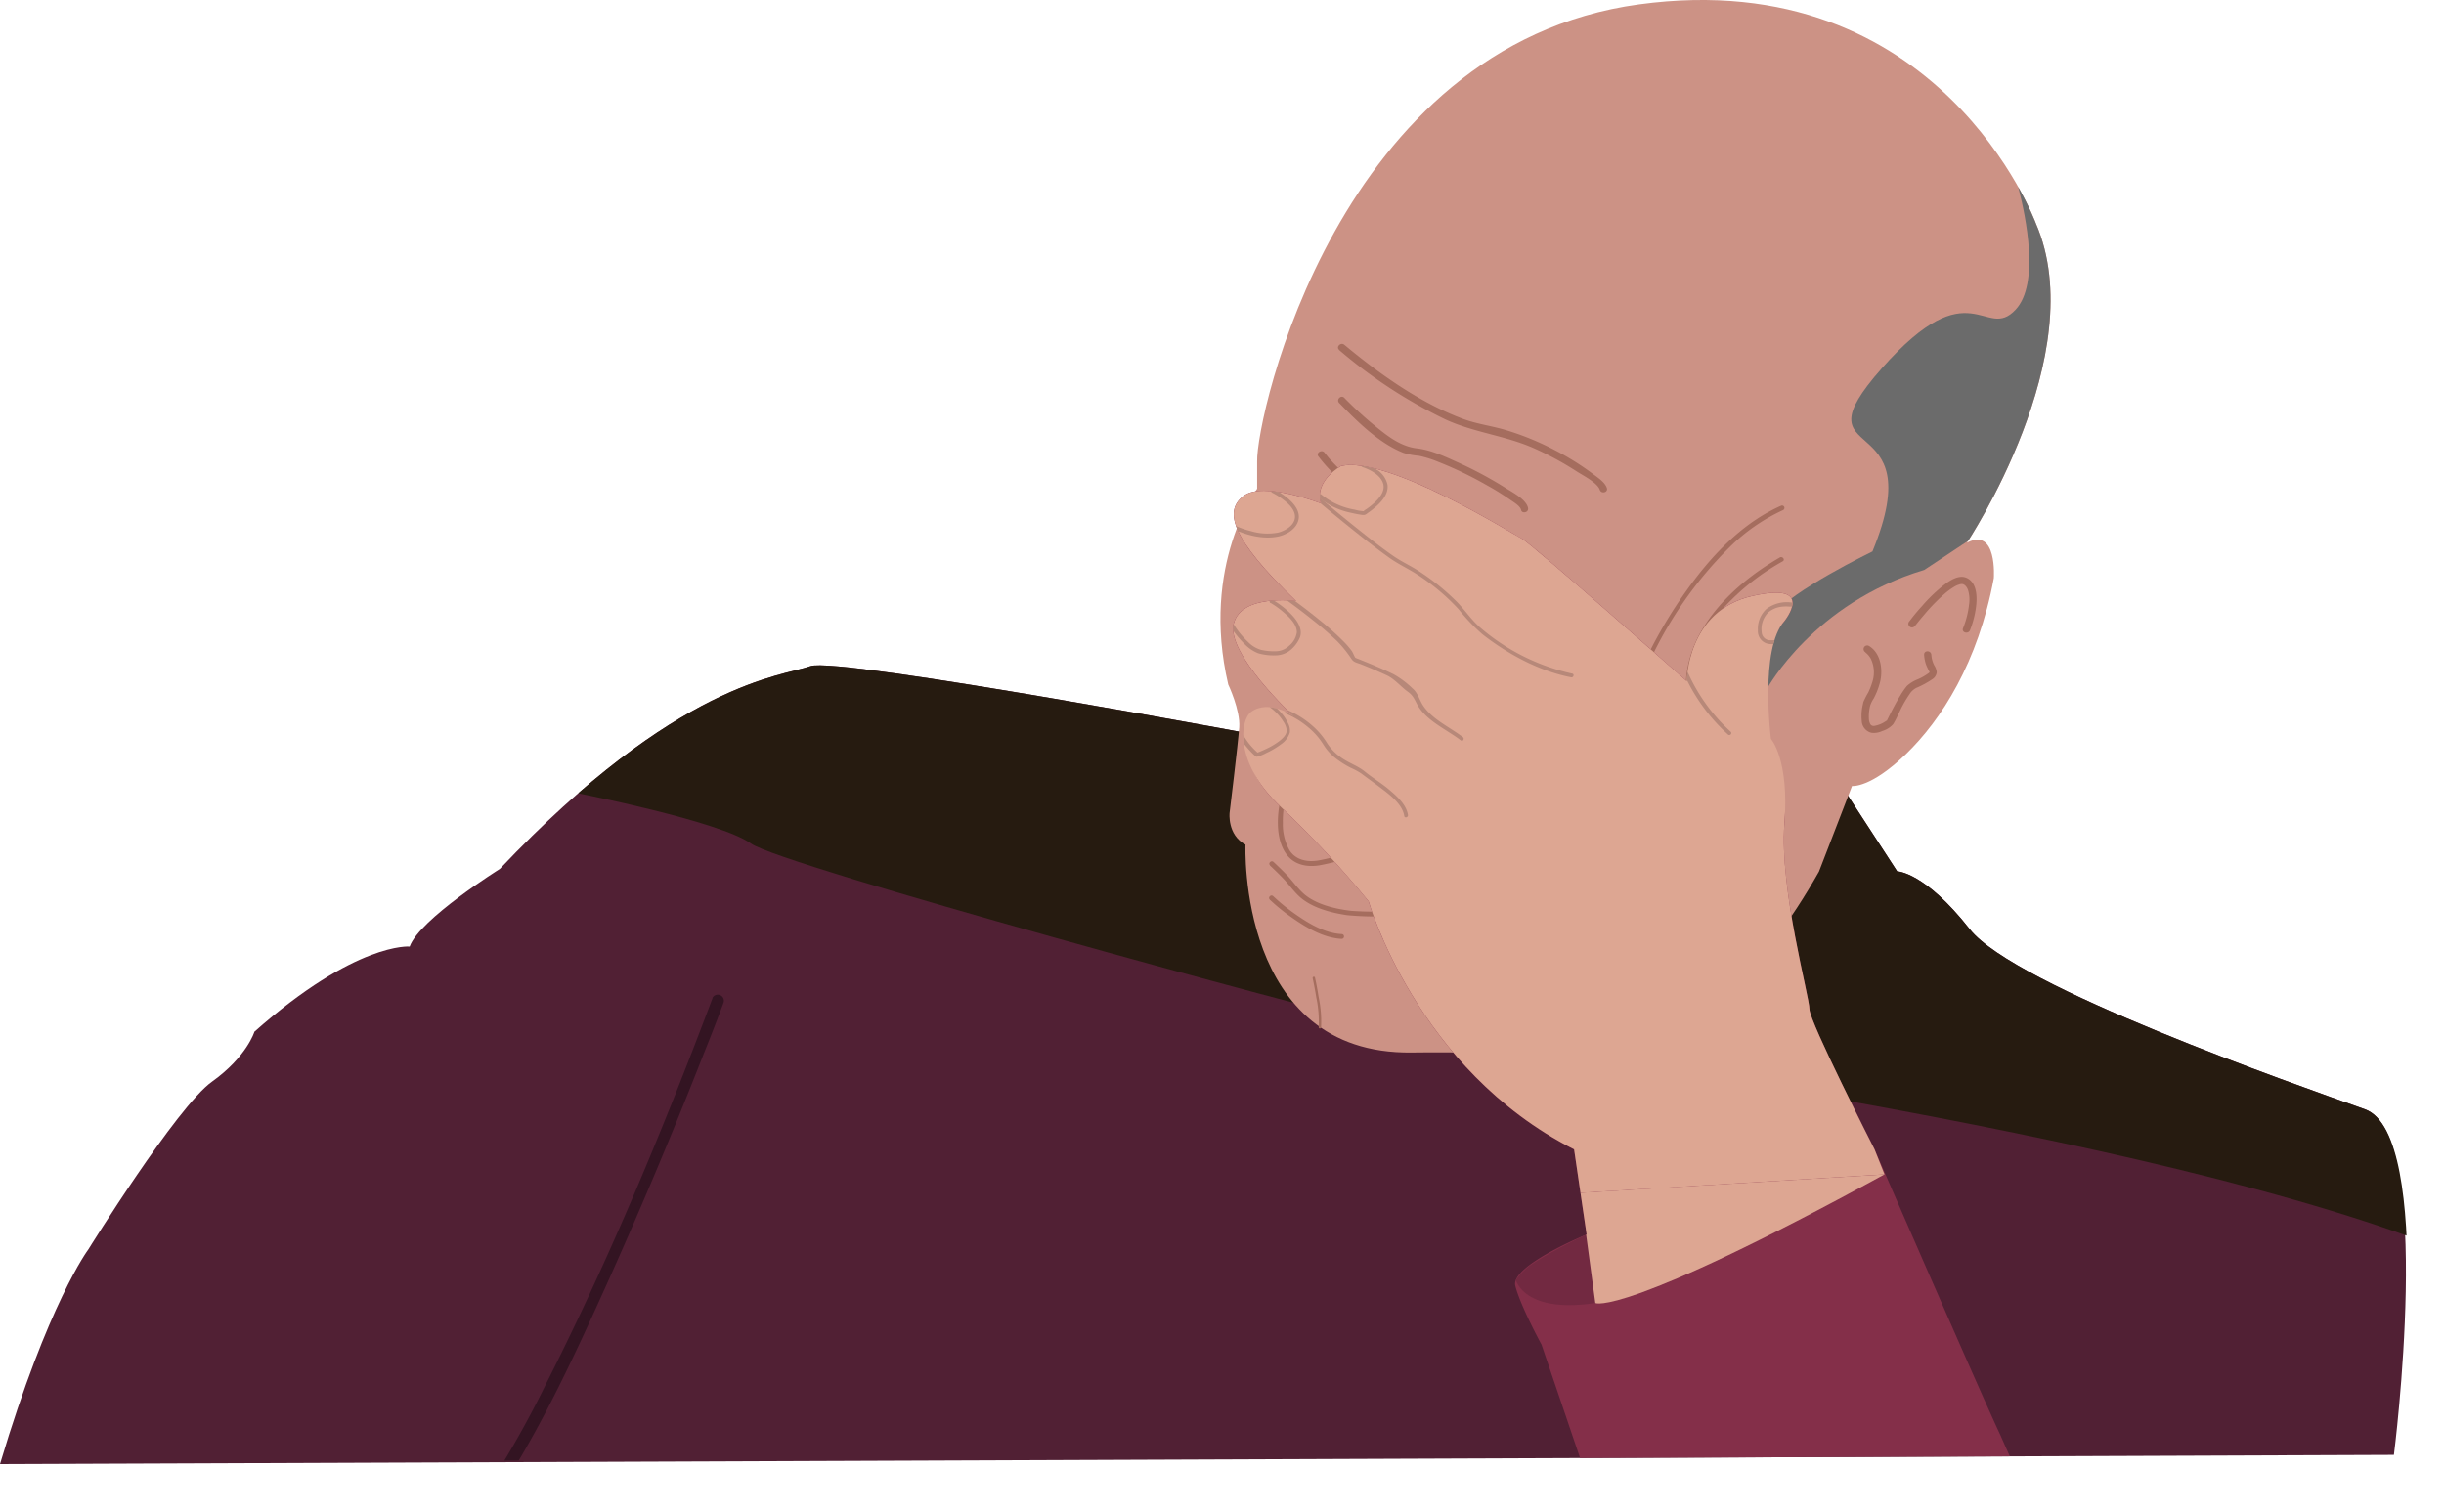 <svg id="bb8a5cef-72e6-424c-b473-4c2757bd8ab4" data-name="e346d7b3-c8f2-4bc5-a637-f3fe0b89d960" xmlns="http://www.w3.org/2000/svg" xmlns:xlink="http://www.w3.org/1999/xlink" viewBox="0 0 507.56 313.99"><defs><clipPath id="ac43cb6e-ccbe-4ad9-adc2-b18c0bcd5511" transform="translate(0 0)"><path d="M265.53,153.49S174,136.3,168.29,138.38s-27.57,3.12-64.49,42.12c0,0-16.64,10.4-18.72,16.12,0,0-11.13-1-32.24,17.69,0,0-1.56,5.2-8.84,10.4s-25.66,34.84-25.66,34.84S8.42,280.15,6.2,304.09l491.71-3.46s7.8-65-6.76-70.2S418.43,204.94,409.06,193,394,181,394,181l-12.5-19.22Z" fill="none"/></clipPath><clipPath id="b8b5a256-82a2-4e9d-9dfc-944e3f08f967" transform="translate(0 0)"><path d="M422.79,46.39S402.9-7.61,340.37.91s-79.51,85.62-79.29,94.93v5.68s-11.84,15.79-6,40.67c0,0,2.54,5.33,2.28,8.89s-2,17.77-2,17.77-.51,4.58,3.3,6.61c0,0-1.77,43.67,34.54,43.17s60.18,5.58,84.56-37.59l6.86-17.77s3.81.51,11.17-6.6,15-19,18.28-36.57c0,0,.76-10.67-5.58-7.37C408.46,112.73,434.59,73.49,422.79,46.39Z" fill="none"/></clipPath><clipPath id="e80f93b0-cc57-489c-9abd-f746a8ecc319" transform="translate(0 0)"><path d="M389.3,238.75s-13.52-26.52-13.52-29.12-6.24-25-5.2-38.49-2.8-17.65-2.8-17.65-2.4-18.75,2.8-24.47c0,0,6.76-8.32-6.76-5.2S350.3,141.5,350.3,141.5s-32.24-28.6-34.3-29.64S288.42,94.7,278.53,96.78c0,0-5.72,3.12-4.16,7.8,0,0-12-4.68-16.12-1.56s-2.6,8.84,10.92,21.84c0,0-11.35-1.56-12.95,4.68s12.43,19.24,12.43,19.24-5.09-3.63-8.83-.9c-2.26,1.65-3.65,10.6,6.23,19.79a208.13,208.13,0,0,1,18.2,19.59s9.89,34.85,42.65,51.49l2.6,17.68s-18.2,8.32-17.16,12.48,7.8,10.4,7.8,10.4l7.74,22.9,91-.73s1.67,2.79-3.53-3.45S389.3,238.75,389.3,238.75Z" fill="none"/></clipPath></defs><path d="M265.53,153.49S174,136.3,168.29,138.38s-27.57,3.12-64.49,42.12c0,0-16.64,10.4-18.72,16.12,0,0-11.13-1-32.24,17.69,0,0-1.56,5.2-8.84,10.4s-25.66,34.84-25.66,34.84S10,270.6,0,304.13l497.16-1.92s8.55-66.58-6-71.78-72.73-25.49-82.1-37.43S394,181,394,181l-12.5-19.22Z" transform="translate(0 0)" fill="#512034"/><g clip-path="url(#ac43cb6e-ccbe-4ad9-adc2-b18c0bcd5511)"><path d="M120.16,164.81s29.28,5.76,35.77,10.4,116.35,34.42,130.57,37.65,151.19,20,218,45.55c0,0,7.28-2.66-.6-23.08S361,131.86,325.27,141.6s-181.91-13.45-181.91-13.45Z" transform="translate(0 0)" fill="#261b10"/><path d="M148,207.28c-10.21,27.14-21.42,54.13-34.51,80A204.78,204.78,0,0,1,99.26,312c-.92,1.32,1.1,2.8,2,1.47,10.29-14.78,17.91-31.56,25.3-47.92q10.5-23.43,19.89-47.42,2-4.94,3.83-9.9a1.26,1.26,0,0,0-2.34-.91Z" transform="translate(0 0)" fill="#331422"/></g><path d="M422.79,46.39S402.9-7.61,340.37.91s-79.51,85.62-79.29,94.93v5.68s-11.84,15.79-6,40.67c0,0,2.54,5.33,2.28,8.89s-2,17.77-2,17.77-.51,4.58,3.3,6.61c0,0-1.77,43.67,34.54,43.17s60.18,5.58,84.56-37.59l6.86-17.77s3.81.51,11.17-6.6,15-19,18.28-36.57c0,0,.76-10.67-5.58-7.37C408.46,112.73,434.59,73.49,422.79,46.39Z" transform="translate(0 0)" fill="#cc9285"/><g clip-path="url(#b8b5a256-82a2-4e9d-9dfc-944e3f08f967)"><path d="M418.61,37s.28.9.66,2.39c1.44,5.61,4.35,19.53-.66,24.92-6.34,6.83-9.27-8.78-27.8,12.19s10.73,7.32-1.95,38.05c0,0-17.07,8.29-20.49,13.17S367,143,367,143s9.7-17.78,32.63-24.61l13.65-9.07S444,57.92,418.61,37Z" transform="translate(0 0)" fill="#6b6b6b"/></g><path d="M389.3,238.75s-13.52-26.52-13.52-29.12-6.24-25-5.2-38.49-6.76-17.65-6.76-17.65,1.56-18.75,6.76-24.47c0,0,6.76-8.32-6.76-5.2S350.3,141.5,350.3,141.5s-32.24-28.6-34.3-29.64S288.42,94.7,278.53,96.78c0,0-5.72,3.12-4.16,7.8,0,0-12-4.68-16.12-1.56s-2.6,8.84,10.92,21.84c0,0-11.35-1.56-12.95,4.68s12.43,19.24,12.43,19.24-7.28-2.6-8.32,0-4.16,9.7,5.72,18.89a208.13,208.13,0,0,1,18.2,19.59s9.89,34.85,42.65,51.49l2.6,17.68s-15.85,6.49-14.81,10.65,5.45,12.23,5.45,12.23l8,23.55,89.26-.34s-1.27-2.8-2-4.49C411.88,290.67,389.3,238.75,389.3,238.75Z" transform="translate(0 0)" fill="#842f49"/><path d="M397.79,129.9h0l.41-.51c.44-.56.9-1.1,1.36-1.64a39.86,39.86,0,0,1,4.14-4.28,14.12,14.12,0,0,1,2.17-1.6,4,4,0,0,1,.92-.42,1.59,1.59,0,0,1,.81-.12h0l.2.06c-.09,0,.15.09.19.12a2.34,2.34,0,0,1,.7,1,6.69,6.69,0,0,1,.23,3.11,18.42,18.42,0,0,1-1.25,4.89c-.35.9,1.1,1.29,1.45.4a19.78,19.78,0,0,0,1.23-4.66c.28-2,.32-5.08-1.83-6.16-1.58-.79-3.42.38-4.66,1.31a33,33,0,0,0-4.75,4.55c-.93,1-1.84,2.13-2.69,3.25a.75.75,0,1,0,1.3.76h0Z" transform="translate(0 0)" fill="#a56d5e"/><path d="M387.34,135.48l.12.09c.15.09-.09-.09,0,0l.2.18a4.36,4.36,0,0,1,.85,1.06,6.48,6.48,0,0,1,.28,5,14.28,14.28,0,0,1-.78,2,17.69,17.69,0,0,0-1,1.93c-.07.21-.11.46-.16.68a9.91,9.91,0,0,0-.21,3.3,2.63,2.63,0,0,0,2,2.49,4,4,0,0,0,2.27-.37,4.91,4.91,0,0,0,2.24-1.39c.78-1.24,1.32-2.67,2-3.94a26.54,26.54,0,0,1,1.47-2.4,3.52,3.52,0,0,1,1.65-1.35,19.07,19.07,0,0,0,3-1.66,1.93,1.93,0,0,0,.94-1.48,3.29,3.29,0,0,0-.51-1.42,5.45,5.45,0,0,1-.6-2.16c-.07-1-1.57-1-1.51,0a7.29,7.29,0,0,0,.48,2.21q.17.39.36.78c.06.1.28.55.23.43l.06.21c0-.15-.06.05,0-.1,0,0,.08,0,0,.07l-.18.17a11.21,11.21,0,0,1-2.23,1.28,7.17,7.17,0,0,0-2.3,1.41,16.15,16.15,0,0,0-1.38,2c-.89,1.46-1.68,3-2.44,4.53-.1.19-.2.39-.29.59l-.06.14c.13-.19-.12,0-.31.11a5.79,5.79,0,0,1-2.26.91.8.8,0,0,1-.85-.36,2.63,2.63,0,0,1-.3-1.23,9,9,0,0,1,.29-2.68,6.19,6.19,0,0,1,.72-1.43,15.32,15.32,0,0,0,1.37-3.63c.53-2.53.06-5.8-2.35-7.27a.75.75,0,1,0-.76,1.3Z" transform="translate(0 0)" fill="#a56d5e"/><path d="M278.09,83.68c3.78,3.88,8.3,8.41,13.43,10.41a15.94,15.94,0,0,0,3.21.6,23.22,23.22,0,0,1,4,1.26,77.71,77.71,0,0,1,10.15,4.9,52.05,52.05,0,0,1,4.71,2.93c.62.44,2.12,1.29,2.3,2.14s1.64.55,1.45-.4c-.38-1.82-3.3-3.28-4.68-4.16a81.08,81.08,0,0,0-10-5.36c-2.64-1.2-5.47-2.52-8.38-2.86-3.42-.39-6.21-2.61-8.81-4.74a76.11,76.11,0,0,1-6.29-5.76c-.67-.69-1.74.37-1.06,1.07Z" transform="translate(0 0)" fill="#a56d5e"/><path d="M278.09,72.69a101.7,101.7,0,0,0,22.2,14.49c5.9,2.69,12.37,3.31,18.31,5.95a64.17,64.17,0,0,1,8.82,4.78c1.2.78,4.32,2.35,4.83,3.85.31.91,1.77.52,1.45-.4-.41-1.22-1.86-2.13-2.83-2.87a56.07,56.07,0,0,0-8-5,58.07,58.07,0,0,0-9.65-4c-3.15-1-6.4-1.35-9.48-2.51-8.92-3.35-17.25-9.29-24.55-15.36-.74-.61-1.81.45-1.06,1.07Z" transform="translate(0 0)" fill="#a56d5e"/><path d="M273.81,94.81a29.4,29.4,0,0,0,4.08,4.41,38.2,38.2,0,0,0,11.52,7.22c.9.36,1.29-1.09.4-1.45a36.17,36.17,0,0,1-11-6.95A38.19,38.19,0,0,1,276,95.16l-.74-.9c-.13-.16.06.08-.09-.12l-.07-.09c-.56-.78-1.87,0-1.3.76Z" transform="translate(0 0)" fill="#a56d5e"/><path d="M341.13,140.76a81.14,81.14,0,0,1,18.19-27.22,38.62,38.62,0,0,1,11-7.59.51.51,0,0,0,.21-.68.5.5,0,0,0-.62-.23c-7.26,3.21-13.05,8.95-17.79,15.1a96.45,96.45,0,0,0-10.22,16.59c-.59,1.2-1.18,2.42-1.69,3.66a.51.51,0,0,0,1,.37Z" transform="translate(0 0)" fill="#a56d5e"/><path d="M351.44,146.29c0,.15-.05-.22-.08-.35-.08-.43-.14-.85-.18-1.28a19.32,19.32,0,0,1,.11-4.56,27.05,27.05,0,0,1,7.21-14.41,48.64,48.64,0,0,1,11.73-9.09c.56-.32-.05-1.12-.6-.8-10.13,5.85-20.42,15.82-19.48,28.53a11.62,11.62,0,0,0,.36,2.34c.17.62,1.1.24.93-.38Z" transform="translate(0 0)" fill="#a56d5e"/><path d="M265.73,167.06c-.59,3.26-.62,7.47,1.35,10.28,1.62,2.33,4.35,2.85,7,2.4a49.48,49.48,0,0,0,6.44-1.66,8.2,8.2,0,0,0,2.52-1c.88-.67.17-1.39-.66-1.45-.64-.06-.64,1,0,1h.21a1.15,1.15,0,0,1-.12-.37c0-.12.12-.11-.15,0a12.38,12.38,0,0,1-2.64,1,49.58,49.58,0,0,1-5.88,1.48c-2.29.38-4.69-.06-6-2.12a10.83,10.83,0,0,1-1.38-5.62,19.91,19.91,0,0,1,.26-3.7c.11-.63-.85-.9-1-.27Z" transform="translate(0 0)" fill="#a56d5e"/><path d="M263.71,179.76c.9.83,1.78,1.69,2.64,2.57,1.31,1.34,2.41,3,3.84,4.2,2.57,2.13,6.35,3.09,9.57,3.57a58.28,58.28,0,0,0,8.46.2H295a.5.5,0,0,0,0-1h-6.37a68.86,68.86,0,0,1-8-.1c-3.26-.37-7.39-1.33-9.91-3.58-1.31-1.18-2.36-2.73-3.6-4-.86-.88-1.74-1.74-2.64-2.57-.47-.44-1.19.27-.71.71Z" transform="translate(0 0)" fill="#a56d5e"/><path d="M263.71,186.89a41,41,0,0,0,5,4c2.91,2,6.3,3.94,9.91,4.14a.5.5,0,0,0,0-1c-3.48-.19-6.76-2.15-9.55-4.1a40.1,40.1,0,0,1-4.65-3.77c-.47-.45-1.18.26-.71.71Z" transform="translate(0 0)" fill="#a56d5e"/><g clip-path="url(#e80f93b0-cc57-489c-9abd-f746a8ecc319)"><path d="M314.8,265.88s2.62,10.85,29.74,1.3l-4.7-14S320.83,257.48,314.8,265.88Z" transform="translate(0 0)" fill="#722941"/><polyline points="391.36 243.95 380.73 112.04 269.5 81.06 230.69 96.59 249.88 191.92 328.23 247.78" fill="#dda692"/><path d="M372.36,125.2a7.12,7.12,0,0,0-5.49,1.27,5.59,5.59,0,0,0-1.8,4.45,2.69,2.69,0,0,0,1.82,2.74,3.89,3.89,0,0,0,2.14,0,.4.4,0,1,0-.22-.77l-.43.1h-1a1.77,1.77,0,0,1-1.52-1.67,4.94,4.94,0,0,1,1.35-4.09,5.19,5.19,0,0,1,3-1.22,6.84,6.84,0,0,1,1.43,0h.51c.51.08.73-.7.22-.78Z" transform="translate(0 0)" fill="#b78879"/><path d="M282.88,97c1.56.5,3.62,1.56,4.28,3.2s-.58,3.15-1.69,4.19a16.26,16.26,0,0,1-1.65,1.33,5.07,5.07,0,0,0-.54.36s-.09.11,0,.1-.1,0-.14,0a8.3,8.3,0,0,1-1.78-.31,14.72,14.72,0,0,1-6.92-3.13c-.38-.35-.95.22-.56.57a15,15,0,0,0,6.71,3.21,23.11,23.11,0,0,0,2.32.44,2.41,2.41,0,0,0,.38,0c.34,0,.71-.38,1-.57a10.37,10.37,0,0,0,1-.77c1.45-1.17,3.13-2.9,2.86-4.94a4.9,4.9,0,0,0-2.41-3.22,11,11,0,0,0-2.61-1.25c-.49-.16-.7.62-.21.77Z" transform="translate(0 0)" fill="#b78879"/><path d="M273.83,104.2q4.41,3.72,8.95,7.31c1.92,1.52,3.86,3,5.87,4.44,1.78,1.25,3.74,2.15,5.57,3.33a43.86,43.86,0,0,1,8.72,7.3,38.94,38.94,0,0,0,4.93,5.18c5.27,4.13,11.81,7.65,18.42,8.93.51.1.72-.68.22-.77a43.7,43.7,0,0,1-19.05-9.51c-2-1.72-3.42-4-5.31-5.8a47.34,47.34,0,0,0-7.53-6c-1.7-1.1-3.54-1.94-5.21-3.09-2.24-1.54-4.38-3.22-6.5-4.9q-4.32-3.42-8.52-7c-.39-.33-1,.24-.56.57Z" transform="translate(0 0)" fill="#b78879"/><path d="M264.21,102.35a14,14,0,0,1,2.24,1.4c1.08.81,2.41,2,2.48,3.45.1,1.86-2,3.08-3.55,3.44a12,12,0,0,1-5.62-.32,18.09,18.09,0,0,1-3.2-1.11c-.46-.21-.87.48-.4.7,2.76,1.29,6.2,2.17,9.24,1.55,1.8-.37,3.89-1.6,4.28-3.55.33-1.64-.79-3.11-1.94-4.14a14.1,14.1,0,0,0-3.13-2.11C264.15,101.43,263.74,102.12,264.21,102.35Z" transform="translate(0 0)" fill="#b78879"/><path d="M263.86,125.24a17.75,17.75,0,0,1,2.7,1.94c1.18,1,2.77,2.48,2.76,4.17a4.42,4.42,0,0,1-1.61,2.8,4,4,0,0,1-2.7,1.13,12,12,0,0,1-3.16-.3,6.17,6.17,0,0,1-2.65-1.62,17.89,17.89,0,0,1-3.19-4c-.27-.44-1,0-.7.4a19.56,19.56,0,0,0,3.08,3.94,8.07,8.07,0,0,0,2.9,2,11.34,11.34,0,0,0,3.43.44,5,5,0,0,0,3-.89,6.85,6.85,0,0,0,2.24-2.84c.68-1.84-.69-3.68-1.91-4.91a18.29,18.29,0,0,0-3.77-2.9.4.4,0,1,0-.41.69h0Z" transform="translate(0 0)" fill="#b78879"/><path d="M267.16,148.27a18.24,18.24,0,0,1,4.54,2.82,14.62,14.62,0,0,1,3.13,3.57,10.66,10.66,0,0,0,2.5,2.81,20.12,20.12,0,0,0,3.14,2,15.35,15.35,0,0,1,2.19,1.17c1.2.91,2.44,1.79,3.65,2.7,1.95,1.48,4.92,3.54,5.32,6.16.08.51.85.29.77-.22-.34-2.21-2.42-4-4-5.33s-3.35-2.36-4.93-3.66c-1.35-1.11-3.07-1.7-4.54-2.66a10.84,10.84,0,0,1-3.38-3.36,15.55,15.55,0,0,0-3-3.52,19.05,19.05,0,0,0-5.15-3.24c-.48-.19-.69.58-.21.78Z" transform="translate(0 0)" fill="#b78879"/><path d="M265.73,123.63q3.52,2.46,6.87,5.15a67.16,67.16,0,0,1,5.11,4.42,25.09,25.09,0,0,1,3,3.74c.44.62,1.07.73,1.83,1q2.73,1.08,5.4,2.31c1.78.83,2.9,2.34,4.5,3.49,1.28.92,1.45,2,2.26,3.22,2,3,5.85,4.66,8.69,6.84.41.32.81-.38.41-.69-2.75-2.1-6.46-3.71-8.33-6.67-.67-1.05-1.06-2.55-2.08-3.4a18.94,18.94,0,0,0-4-3c-1.75-.85-3.53-1.62-5.33-2.36l-2-.81a3.83,3.83,0,0,1-.56-.22c-.28-.19-.09-.08,0,0-.31-.38-.47-1-.77-1.43a16.72,16.72,0,0,0-1.65-1.92,56.88,56.88,0,0,0-4.91-4.4c-2.58-2.11-5.25-4.13-8-6-.42-.3-.83.39-.41.69Z" transform="translate(0 0)" fill="#b78879"/><path d="M328.23,247.77l3.08,22.9s5.42,3.15,60.05-26.72" transform="translate(0 0)" fill="#dda692"/><path d="M347.81,134.18a26.72,26.72,0,0,0,2.05,6.08,37.72,37.72,0,0,0,9,12.31c.38.35.95-.22.57-.57a37,37,0,0,1-8.83-12.15,25,25,0,0,1-2-5.89c-.09-.51-.87-.29-.78.22Z" transform="translate(0 0)" fill="#b78879"/><path d="M263.35,146.68a9,9,0,0,1,1.77,1.43,8.87,8.87,0,0,1,1.4,1.77,3.81,3.81,0,0,1,.7,1.83c0,.95-.89,1.73-1.58,2.26a15.05,15.05,0,0,1-2.88,1.68c-.58.27-1.18.53-1.79.75l.39.1a14.77,14.77,0,0,1-3.37-4.17,6.28,6.28,0,0,1-1-3.93,4,4,0,0,1,2-2.88c1.53-.78,3.09,0,4.2,1.1.36.37.93-.2.57-.57a4.2,4.2,0,0,0-5.89-.8,4.16,4.16,0,0,0-1.48,2.15c-1.13,3,1.17,6.37,3.15,8.51.32.35.65.68,1,1,.18.16.33.32.6.26a8.7,8.7,0,0,0,1.84-.76,15.87,15.87,0,0,0,3-1.77,4.58,4.58,0,0,0,1.89-2.49,3.14,3.14,0,0,0-.38-1.92A8.59,8.59,0,0,0,266,148a10.37,10.37,0,0,0-2.33-2,.4.4,0,0,0-.45.35A.4.4,0,0,0,263.35,146.68Z" transform="translate(0 0)" fill="#b78879"/></g><path d="M272.61,203.2c.28,1.3.53,2.61.74,3.93a24.39,24.39,0,0,1,.51,6.26.25.25,0,0,0,.5,0,24.46,24.46,0,0,0-.51-6.27c-.21-1.36-.46-2.71-.76-4.06-.07-.31-.55-.18-.48.14Z" transform="translate(0 0)" fill="#a56d5e"/></svg>